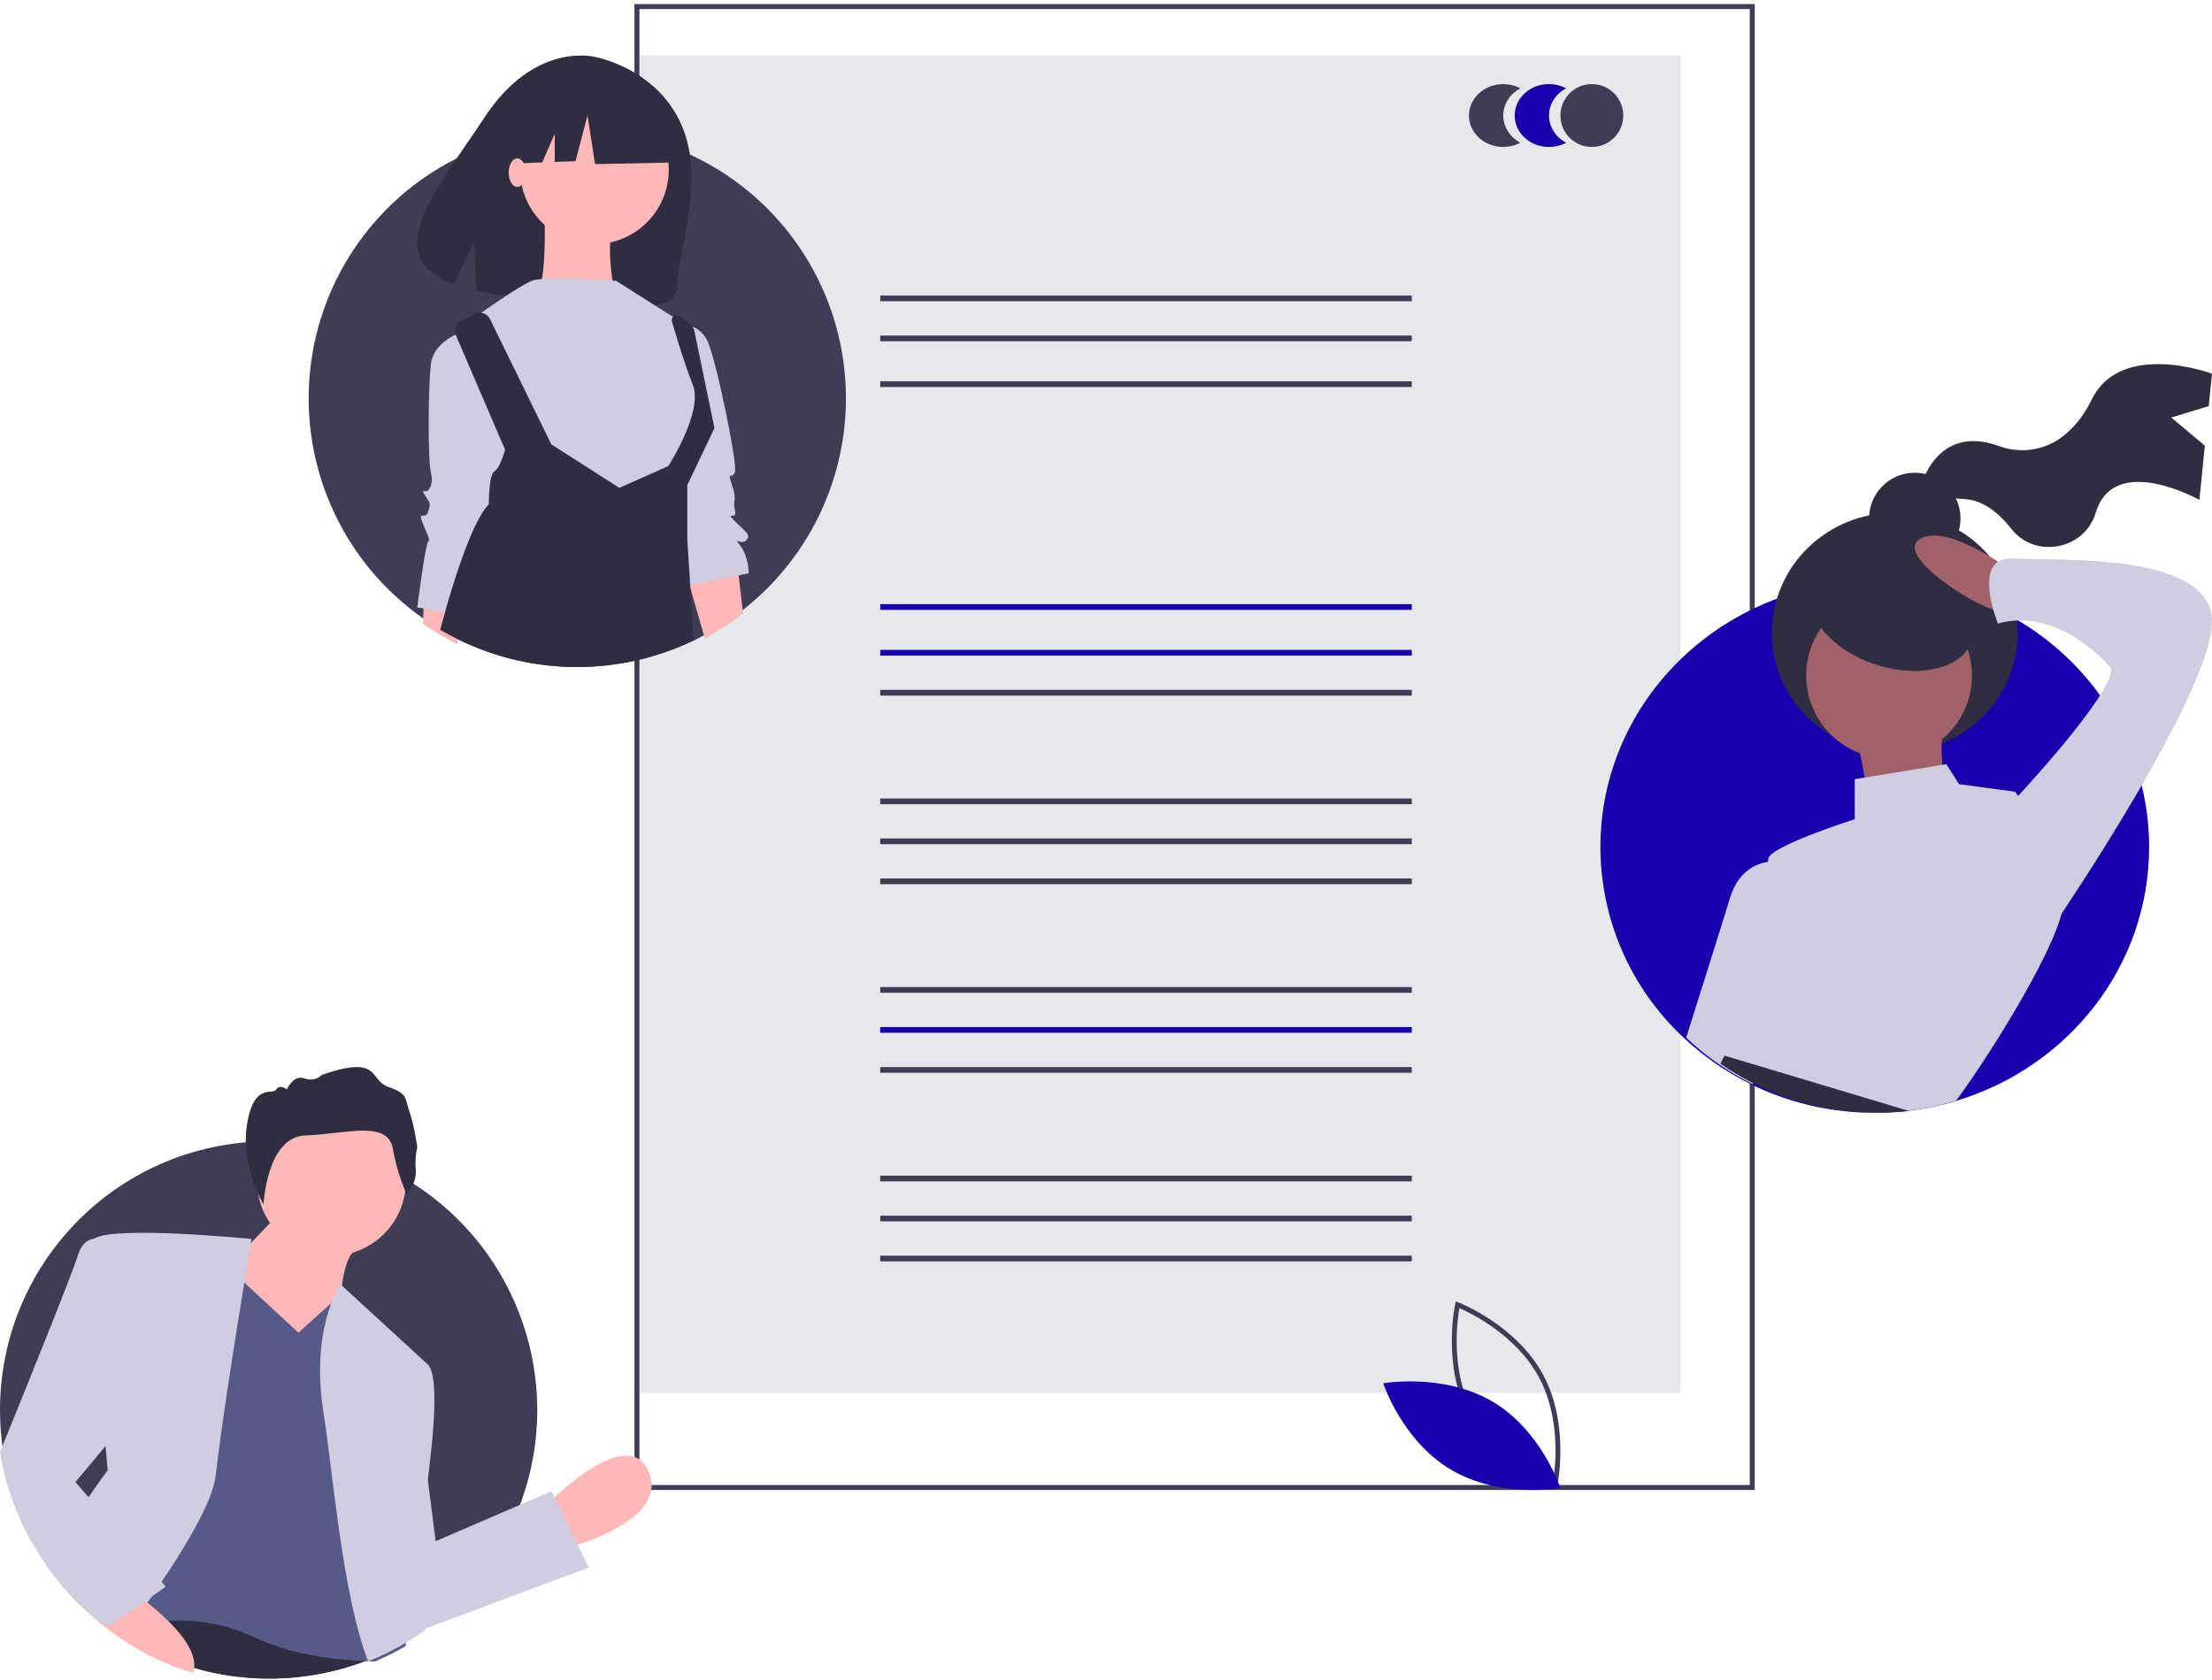 <?xml version="1.0" encoding="UTF-8"?>
<svg width="387px" height="294px" viewBox="0 0 387 294" version="1.1" xmlns="http://www.w3.org/2000/svg" xmlns:xlink="http://www.w3.org/1999/xlink">
    <!-- Generator: Sketch 53.2 (72643) - https://sketchapp.com -->
    <title>undraw_google_docs_jf93</title>
    <desc>Created with Sketch.</desc>
    <g id="Portfolio" stroke="none" stroke-width="1" fill="none" fill-rule="evenodd">
        <g id="Code-of-Ethics" transform="translate(-879, -1467)">
            <g id="undraw_google_docs_jf93" transform="translate(811, 1417)">
                <rect id="Rectangle" fill="#E6E8EC" fill-rule="nonzero" x="180" y="59.715" width="182" height="234"></rect>
                <rect id="Rectangle" fill="#3F3D56" fill-rule="nonzero" x="222" y="101.715" width="93" height="1"></rect>
                <rect id="Rectangle" fill="#3F3D56" fill-rule="nonzero" x="222" y="108.715" width="93" height="1"></rect>
                <rect id="Rectangle" fill="#3F3D56" fill-rule="nonzero" x="222" y="116.715" width="93" height="1"></rect>
                <rect id="Rectangle" fill="#1800AD" fill-rule="nonzero" x="222" y="155.715" width="93" height="1"></rect>
                <rect id="Rectangle" fill="#1800AD" fill-rule="nonzero" x="222" y="163.715" width="93" height="1"></rect>
                <rect id="Rectangle" fill="#3F3D56" fill-rule="nonzero" x="222" y="170.715" width="93" height="1"></rect>
                <rect id="Rectangle" fill="#3F3D56" fill-rule="nonzero" x="222" y="189.715" width="93" height="1"></rect>
                <rect id="Rectangle" fill="#3F3D56" fill-rule="nonzero" x="222" y="196.715" width="93" height="1"></rect>
                <rect id="Rectangle" fill="#3F3D56" fill-rule="nonzero" x="222" y="203.715" width="93" height="1"></rect>
                <rect id="Rectangle" fill="#3F3D56" fill-rule="nonzero" x="222" y="222.715" width="93" height="1"></rect>
                <rect id="Rectangle" fill="#1800AD" fill-rule="nonzero" x="222" y="229.715" width="93" height="1"></rect>
                <rect id="Rectangle" fill="#3F3D56" fill-rule="nonzero" x="222" y="236.715" width="93" height="1"></rect>
                <rect id="Rectangle" fill="#3F3D56" fill-rule="nonzero" x="222" y="255.715" width="93" height="1"></rect>
                <rect id="Rectangle" fill="#3F3D56" fill-rule="nonzero" x="222" y="262.715" width="93" height="1"></rect>
                <rect id="Rectangle" fill="#3F3D56" fill-rule="nonzero" x="222" y="269.715" width="93" height="1"></rect>
                <path d="M375,310.715 L179,310.715 L179,50.715 L375,50.715 L375,310.715 Z M179.873,309.844 L374.127,309.844 L374.127,51.586 L179.873,51.586 L179.873,309.844 Z" id="Shape" fill="#3F3D56" fill-rule="nonzero"></path>
                <path d="M331.003,70.215 C331.004,68.251 332.146,66.437 334,65.457 C331.481,64.117 328.277,64.631 326.405,66.677 C324.532,68.722 324.532,71.707 326.405,73.752 C328.277,75.798 331.481,76.312 334,74.973 C332.146,73.992 331.004,72.178 331.003,70.215 L331.003,70.215 Z" id="Path" fill="#3F3D56" fill-rule="nonzero"></path>
                <path d="M339.003,70.215 C339.004,68.251 340.146,66.437 342,65.457 C339.481,64.117 336.277,64.631 334.405,66.677 C332.532,68.722 332.532,71.707 334.405,73.752 C336.277,75.798 339.481,76.312 342,74.973 C340.146,73.992 339.004,72.178 339.003,70.215 L339.003,70.215 Z" id="Path" fill="#1800AD" fill-rule="nonzero"></path>
                <circle id="Oval" fill="#3F3D56" fill-rule="nonzero" cx="346.5" cy="70.215" r="5.5"></circle>
                <path d="M340.306,310.715 L339.846,310.54 C339.744,310.502 329.682,306.606 324.968,297.774 C320.254,288.94 322.562,278.305 322.586,278.199 L322.695,277.715 L323.154,277.889 C323.256,277.927 333.318,281.823 338.032,290.656 C342.746,299.489 340.438,310.124 340.414,310.23 L340.306,310.715 Z M325.723,297.362 C329.708,304.831 337.66,308.659 339.675,309.533 C340.058,307.351 341.259,298.528 337.277,291.067 C333.296,283.607 325.341,279.772 323.325,278.896 C322.942,281.08 321.741,289.902 325.723,297.362 Z" id="Shape" fill="#3F3D56" fill-rule="nonzero"></path>
                <path d="M329.143,295.26 C337.703,300.325 341,310.385 341,310.385 C341,310.385 330.418,312.234 321.857,307.169 C313.297,302.104 310,292.044 310,292.044 C310,292.044 320.582,290.195 329.143,295.26 Z" id="Path" fill="#1800AD" fill-rule="nonzero"></path>
                <path d="M216,119.715 C215.996,137.026 206.482,152.936 191.234,161.131 C190.672,161.436 190.102,161.727 189.523,162.006 C176.509,168.31 161.32,168.283 148.329,161.932 C147.224,161.392 146.144,160.809 145.091,160.182 C144.021,159.556 142.981,158.881 141.971,158.168 C128.465,148.672 120.931,132.787 122.123,116.32 C123.315,99.854 133.057,85.219 147.789,77.767 C150.65,76.313 153.655,75.161 156.754,74.329 C158.121,73.959 159.51,73.652 160.923,73.407 C163.591,72.944 166.293,72.712 169,72.715 C169.557,72.715 170.11,72.723 170.663,72.749 C171.067,72.758 171.472,72.776 171.877,72.802 C176.108,73.054 180.285,73.882 184.293,75.26 C184.636,75.378 184.98,75.5 185.32,75.626 C186.503,76.061 187.661,76.546 188.792,77.079 C205.389,84.782 216.005,101.418 216,119.715 Z" id="Path" fill="#3F3D56" fill-rule="nonzero"></path>
                <path d="M187.308,72.043 C183.012,61.88 172.077,59.961 172.077,59.961 C172.077,59.961 161.548,57.144 152.756,70.558 C144.56,83.06 133.991,94.773 147.394,99.764 L150.935,92.308 L151.36,100.888 C153.309,101.295 155.279,101.595 157.26,101.786 C172.127,103.3 186.142,105.819 186.401,100.431 C186.746,93.269 191.441,81.822 187.308,72.043 Z" id="Path" fill="#2F2E41" fill-rule="nonzero"></path>
                <path d="M149,155.073 L148.669,157.725 L148.041,162.715 C146.991,162.202 145.965,161.649 144.965,161.054 C143.947,160.459 142.959,159.819 142,159.142 L142.099,156.569 L142.211,153.715 L146.8,154.636 L149,155.073 Z" id="Path" fill="#FFB8B8" fill-rule="nonzero"></path>
                <path d="M198,157.307 C195.899,158.966 193.661,160.441 191.31,161.715 L189.043,153.794 L188.744,152.751 L188,150.146 L188.801,150.019 L196.996,148.715 L197.26,150.962 L198,157.307 Z" id="Path" fill="#FFB8B8" fill-rule="nonzero"></path>
                <circle id="Oval" fill="#FFB8B8" fill-rule="nonzero" cx="172" cy="79.715" r="13"></circle>
                <path d="M163.171,84.715 C163.171,84.715 164.103,101.305 161.307,102.281 C158.511,103.257 175.753,102.281 175.753,102.281 C175.753,102.281 173.423,92.034 175.753,89.106 C178.083,86.178 163.171,84.715 163.171,84.715 Z" id="Path" fill="#FFB8B8" fill-rule="nonzero"></path>
                <path d="M175.78,99.139 C175.78,99.139 163.415,98.184 161.037,99.139 C158.659,100.095 152,104.874 152,104.874 L155.329,134.98 L182.439,140.715 L186.72,134.502 L191,125.423 L189.098,113.953 L188.622,107.263 L175.78,99.139 Z" id="Path" fill="#D0CDE1" fill-rule="nonzero"></path>
                <path d="M149.941,107.715 C149.941,107.715 143.824,109.143 143.353,113.905 C142.882,118.667 142.882,130.572 143.353,132.476 C143.824,134.381 143.353,135.334 142.882,135.81 C142.412,136.286 141.471,135.334 142.412,136.762 C143.353,138.191 143.353,138.191 142.882,139.619 C142.412,141.048 141,139.143 141.941,141.524 C142.882,143.905 143.353,144.381 142.882,144.857 C142.412,145.334 141,156.286 141,156.286 L149,157.715 L157,129.619 L149.941,107.715 Z" id="Path" fill="#D0CDE1" fill-rule="nonzero"></path>
                <path d="M187.387,106.715 C189.258,106.818 190.926,107.919 191.742,109.59 C193.194,112.465 197.065,131.152 196.581,132.59 C196.097,134.027 195.129,132.11 196.097,134.985 C197.065,137.86 196.097,137.381 196.581,139.298 C197.065,141.215 194.645,139.298 196.581,141.215 C198.516,143.131 199.484,143.61 198.516,144.569 C197.548,145.527 196.097,143.61 197.548,145.527 C199,147.444 199,150.319 199,150.319 L187.387,152.715 L184,125.881 L187.387,106.715 Z" id="Path" fill="#D0CDE1" fill-rule="nonzero"></path>
                <path d="M188.818,153.256 L189.387,162.014 C176.387,168.307 161.213,168.28 148.234,161.94 C147.13,161.402 146.052,160.82 145,160.194 C145.365,158.852 145.735,157.514 146.113,156.202 C146.382,155.268 146.655,154.348 146.93,153.443 C149.065,146.462 151.365,140.524 153.521,138.217 C153.521,138.217 153.521,132.991 154.473,132.513 C154.931,132.155 155.28,131.677 155.482,131.132 C155.836,130.347 156.135,129.538 156.377,128.712 L154.803,125.054 L147.761,108.668 C147.344,107.695 147.758,106.567 148.704,106.092 L151.039,104.923 C151.516,104.686 152.069,104.65 152.574,104.821 C153.079,104.992 153.495,105.357 153.73,105.836 L164.463,127.761 L176.354,135.367 L184.692,131.662 L184.914,131.562 C184.914,131.562 191.1,122.057 189.196,117.304 C188.383,115.276 187.487,112.565 186.718,110.119 C186.27,108.677 185.87,107.326 185.557,106.266 C185.456,105.921 185.582,105.55 185.872,105.337 C186.161,105.124 186.553,105.115 186.853,105.314 L188.474,106.396 C188.842,106.642 189.133,106.987 189.313,107.391 C189.388,107.549 189.444,107.715 189.479,107.886 L193,124.911 L188.244,134.889 L188.244,144.394 L188.574,149.499 L188.748,152.17 L188.818,153.256 Z" id="Path" fill="#2F2E41" fill-rule="nonzero"></path>
                <polygon id="Path" fill="#2F2E41" fill-rule="nonzero" points="184.474 68.392 173.421 62.715 158.158 65.037 155 78.715 162.861 78.418 165.057 73.393 165.057 78.335 168.684 78.199 170.789 70.198 172.105 78.715 185 78.457"></polygon>
                <ellipse id="Oval" fill="#FFB8B8" fill-rule="nonzero" cx="158.5" cy="80.215" rx="1.5" ry="2.5"></ellipse>
                <path d="M444,198.215 C444,219.058 429.844,236.698 410.338,242.601 C407.458,243.478 404.501,244.083 401.507,244.409 C399.678,244.613 397.84,244.715 396,244.715 C395.316,244.715 394.636,244.702 393.96,244.667 L393.951,244.667 C387.088,244.402 380.36,242.694 374.209,239.656 C369.888,237.521 365.914,234.752 362.422,231.441 C353.228,222.807 348.012,210.791 348,198.215 C348,178.508 360.653,161.665 378.52,154.896 C380.658,154.083 382.852,153.424 385.084,152.924 C393.312,151.075 401.878,151.35 409.969,153.721 C410.582,153.893 411.191,154.087 411.791,154.294 C411.796,154.294 411.8,154.298 411.804,154.298 C413.248,154.781 414.666,155.335 416.053,155.96 C416.529,156.167 417.004,156.386 417.471,156.619 C418.404,157.066 419.32,157.547 420.218,158.061 C420.564,158.255 420.907,158.453 421.244,158.659 C426.758,161.96 431.543,166.336 435.311,171.524 C438.738,176.242 441.227,181.567 442.644,187.214 C443.548,190.812 444.004,194.506 444,198.215 L444,198.215 Z" id="Path" fill="#1800AD" fill-rule="nonzero"></path>
                <path d="M447.875,123.065 L454.434,121.056 L455,115.382 C455,115.382 439.047,109.462 433.947,119.932 C432.146,123.629 429.876,125.85 427.693,127.175 C424.642,128.955 420.962,129.266 417.66,128.024 C406.604,124.057 404,135.337 404,135.337 C404,135.337 404.956,136.943 411.771,137.337 C415.163,137.534 417.938,140.041 419.87,142.51 C424.008,147.798 432.508,146.27 434.595,139.923 C434.628,139.821 434.662,139.717 434.694,139.612 C437.954,129.122 452.797,137.474 452.797,137.474 L453.744,127.972 L447.875,123.065 Z" id="Path" fill="#2F2E41" fill-rule="nonzero"></path>
                <circle id="Oval" fill="#2F2E41" fill-rule="nonzero" cx="403" cy="140.715" r="8"></circle>
                <ellipse id="Oval" fill="#2F2E41" fill-rule="nonzero" cx="399.5" cy="160.715" rx="21.5" ry="21"></ellipse>
                <circle id="Oval" fill="#A0616A" fill-rule="nonzero" cx="398.5" cy="168.215" r="14.5"></circle>
                <path d="M393,179.492 L395.667,193.715 L409,191.937 C409,191.937 406.778,180.826 408.111,177.715 L393,179.492 Z" id="Path" fill="#A0616A" fill-rule="nonzero"></path>
                <path d="M418.95,149.23 C418.95,149.23 408.23,141.361 403.763,144.421 C399.296,147.481 415.824,157.535 417.61,156.661 C419.397,155.787 418.95,149.23 418.95,149.23 Z" id="Path" fill="#A0616A" fill-rule="nonzero"></path>
                <path d="M429,207.775 C429.001,207.847 428.998,207.92 428.991,207.992 L428.991,207.996 C428.716,214.249 417.003,233.387 410.246,242.579 C407.379,243.465 404.435,244.077 401.454,244.406 C399.633,244.612 397.803,244.715 395.971,244.715 C395.29,244.715 394.613,244.702 393.94,244.667 L393.931,244.667 C387.71,242.693 380.32,240.101 374.93,238.057 C372.39,237.087 370.292,236.244 368.974,235.644 C368.483,235.441 368.012,235.192 367.567,234.9 C365.341,233.148 370.239,231.834 372.465,231.4 C374.691,230.96 371.576,226.151 371.576,226.151 C363.562,217.837 373.355,210.84 373.355,210.84 C373.355,210.84 377.359,202.526 377.359,200.339 C377.37,200.176 377.43,200.021 377.532,199.895 C379.209,197.564 392.497,193.342 392.497,193.342 L392.497,186.341 L393.874,186.115 L407.414,183.897 L408.52,183.715 L410.746,187.215 L420.543,188.528 C420.543,188.528 429,199.904 429,207.775 Z" id="Path" fill="#D0CDE1" fill-rule="nonzero"></path>
                <path d="M387,208.473 C387,208.473 381.174,224.162 375.852,236.876 C375.668,237.32 375.483,237.76 375.303,238.195 C375.083,238.707 374.868,239.215 374.653,239.715 C370.381,237.599 366.453,234.853 363,231.571 C365.39,224.021 369.182,212.024 370.646,207.188 C372.258,201.857 375.989,200.88 377.887,200.739 C378.271,200.704 378.658,200.707 379.042,200.748 L387,208.473 Z" id="Path" fill="#D0CDE1" fill-rule="nonzero"></path>
                <path d="M419.745,190.593 L421.067,189.281 C421.067,189.281 437.811,171.347 437.37,166.973 C437.37,166.973 428.558,156.037 417.542,159.099 C417.542,159.099 412.696,147.289 420.186,147.726 C427.677,148.164 455.435,146.414 454.995,159.099 C454.554,171.784 428.117,210.715 428.117,210.715 L419.745,190.593 Z" id="Path" fill="#D0CDE1" fill-rule="nonzero"></path>
                <path d="M402,244.4 C400.169,244.61 398.327,244.715 396.484,244.715 C395.799,244.715 395.118,244.701 394.441,244.666 L394.432,244.666 C387.558,244.393 380.819,242.635 374.658,239.509 C372.699,238.515 370.808,237.385 369,236.128 L369.325,235.472 L369.325,235.468 L369.703,234.715 L375.873,236.562 L402,244.4 Z" id="Path" fill="#2F2E41" fill-rule="nonzero"></path>
                <ellipse id="Oval" fill="#2F2E41" fill-rule="nonzero" transform="translate(399.057, 157.611) rotate(-72.249) translate(-399.057, -157.611) " cx="399.057" cy="157.611" rx="9.14" ry="14.671"></ellipse>
                <path d="M68,296.714 C67.999,299.13 68.182,301.542 68.548,303.93 C70.307,315.21 76.107,325.466 84.867,332.787 C85.106,332.987 85.35,333.187 85.598,333.383 C86.111,333.797 86.634,334.198 87.165,334.589 C87.93,335.154 88.714,335.695 89.514,336.212 C102.286,344.441 118.243,346 132.365,340.398 C132.696,340.268 133.026,340.133 133.353,339.994 C133.875,339.772 134.388,339.541 134.902,339.297 C136.203,338.692 137.472,338.027 138.71,337.3 C139.985,336.556 141.218,335.755 142.409,334.898 C142.953,334.506 143.479,334.11 144.006,333.696 L144.014,333.692 C150.977,328.224 156.259,320.904 159.254,312.573 L159.254,312.568 C166.625,291.927 158.772,268.929 140.315,257.108 C139.902,256.847 139.484,256.586 139.062,256.342 C138.627,256.073 138.183,255.82 137.735,255.576 C131.703,252.229 125.002,250.262 118.118,249.819 C117.086,249.749 116.046,249.715 114.998,249.715 C114.945,249.715 114.893,249.715 114.841,249.719 C113.431,249.719 112.039,249.784 110.663,249.915 C86.49,252.153 67.999,272.436 68,296.714 L68,296.714 Z" id="Path" fill="#3F3D56" fill-rule="nonzero"></path>
                <path d="M164,312.979 C164,312.979 177.808,298.873 181.491,307.519 C185.173,316.164 167.682,320.715 167.682,320.715 L164,312.979 Z" id="Path" fill="#FFB8B8" fill-rule="nonzero"></path>
                <path d="M86,333.57 C86.51,333.976 87.029,334.37 87.557,334.754 C88.318,335.309 89.097,335.84 89.892,336.347 C102.585,344.427 118.444,345.958 132.479,340.458 C132.807,340.33 133.136,340.198 133.46,340.061 C133.979,339.843 134.49,339.616 135,339.377 L133.802,337.676 C132.933,336.873 131.96,336.188 130.909,335.638 C122.713,331.241 107.278,331.378 96.834,332.1 C95.346,332.202 93.962,332.318 92.716,332.433 C91.938,332.502 91.211,332.574 90.55,332.643 C90.282,332.673 90.026,332.698 89.784,332.724 C87.453,332.98 86.056,333.181 86.056,333.181 L86,333.57 Z" id="Path" fill="#2F2E41" fill-rule="nonzero"></path>
                <circle id="Oval" fill="#FFB8B8" fill-rule="nonzero" cx="126" cy="256.715" r="13"></circle>
                <path d="M117.418,261.715 L107.76,271.868 L105,287.561 L129.376,291.715 L127.536,277.407 C127.536,277.407 127.996,270.484 129.836,269.099 C131.676,267.715 117.418,261.715 117.418,261.715 Z" id="Path" fill="#FFB8B8" fill-rule="nonzero"></path>
                <g id="Group" transform="translate(0, 0.715)"></g>
                <path d="M89,335.065 C89.805,334.806 90.622,334.589 91.448,334.414 C93.529,333.962 95.645,333.692 97.773,333.607 C102.808,333.341 107.831,334.314 112.403,336.44 C119.089,339.649 127.024,340.522 132.479,340.688 C132.877,340.701 133.261,340.71 133.627,340.715 C134.151,340.492 134.666,340.26 135.181,340.016 C136.486,339.409 137.759,338.741 139,338.012 L138.983,336.397 L138.694,304.438 L138.694,304.433 L138.559,289.157 L129.843,279.058 L127.604,276.535 L126.539,277.491 L120.206,283.193 L110.975,274.64 L107.815,271.715 L92.657,322.757 L90.702,329.341 L89.55,333.218 L89.371,333.812 L89.371,333.816 L89,335.065 Z" id="Path" fill="#575A89" fill-rule="nonzero"></path>
                <path d="M124.001,290.197 C124.023,292.489 124.215,294.776 124.576,297.039 C126.142,307.071 127.486,323.749 130.813,335.792 C131.248,337.381 131.722,338.882 132.236,340.283 L132.392,340.715 C132.723,340.584 133.053,340.448 133.38,340.309 C133.902,340.086 134.415,339.855 134.928,339.611 C136.229,339.004 137.497,338.336 138.734,337.608 C140.009,336.861 141.241,336.059 142.431,335.199 L142.292,334.649 L142.292,334.645 L140.126,325.944 C140.126,325.944 141.518,318.661 142.631,310.514 L142.631,310.509 C143.91,301.184 144.824,290.738 142.871,288.779 L127.547,274.715 L127.542,274.719 C127.065,275.482 126.654,276.285 126.316,277.119 C125.272,279.602 123.949,283.983 124.001,290.197 Z" id="Path" fill="#D0CDE1" fill-rule="nonzero"></path>
                <path d="M76,323.79 C78.441,327.329 81.354,330.52 84.659,333.274 C84.9,333.475 85.146,333.676 85.396,333.873 C85.913,334.288 86.439,334.692 86.974,335.084 C87.746,335.652 88.535,336.196 89.342,336.715 C89.938,335.888 90.539,335.049 91.139,334.205 C91.494,333.711 91.849,333.212 92.205,332.71 C92.766,331.914 93.327,331.114 93.879,330.309 C93.95,330.213 94.015,330.117 94.081,330.021 C94.783,329.011 95.475,327.996 96.151,326.986 C101.131,319.567 105.261,312.444 105.735,308.19 C106.305,303.097 107.458,295.218 108.628,287.693 C109.383,282.805 110.145,278.066 110.755,274.345 C111.491,269.824 112,266.798 112,266.798 C112,266.798 87.842,264.389 84.457,266.755 L84.453,266.755 C84.257,266.867 84.118,267.058 84.072,267.279 C83.703,269.841 85.676,293.653 86.492,303.271 L86.492,303.276 C86.702,305.742 86.838,307.272 86.838,307.272 C86.838,307.272 85.457,309.113 83.431,312.064 C81.366,315.076 78.626,319.243 76,323.79 Z" id="Path" fill="#D0CDE1" fill-rule="nonzero"></path>
                <path d="M141.916,301.715 L144.224,319.675 L164.537,310.925 L171,324.28 L137.761,336.715 C137.761,336.715 131.759,304.938 141.916,301.715 Z" id="Path" fill="#D0CDE1" fill-rule="nonzero"></path>
                <path d="M139.15,259.008 C139.15,259.008 140.921,257.102 140.742,254.717 C140.624,253.36 140.711,251.993 141,250.661 C141,250.661 140.446,246.757 139.628,244.494 C138.809,242.231 139.499,241.443 135.982,240.207 C132.465,238.972 134.704,234.504 124.334,238.065 C123.528,238.877 122.31,239.125 121.249,238.694 C119.334,237.996 118.181,240.617 118.181,240.617 C118.181,240.617 116.986,239.64 116.316,240.656 C115.646,241.671 112.405,239.357 111.217,246.743 C110.029,254.128 114.108,260.715 114.108,260.715 C114.108,260.715 114.681,248.896 121.415,248.681 C128.15,248.467 135.766,245.925 136.71,250.902 C137.204,253.689 138.023,256.41 139.15,259.008 Z" id="Path" fill="#2F2E41" fill-rule="nonzero"></path>
                <path d="M85,333.546 C85.234,333.748 85.473,333.95 85.716,334.147 C86.218,334.564 86.729,334.968 87.249,335.362 C87.998,335.932 88.765,336.477 89.549,336.997 C93.322,339.511 97.435,341.437 101.755,342.715 C102.811,339.926 100.281,336.458 97.466,333.669 C97.108,333.314 96.742,332.968 96.384,332.639 C95.533,331.863 94.693,331.161 93.957,330.574 C93.923,330.547 93.893,330.525 93.863,330.499 C92.47,329.394 91.461,328.715 91.461,328.715 L90.567,329.385 L85,333.546 Z" id="Path" fill="#FFB8B8" fill-rule="nonzero"></path>
                <path d="M68,304.075 C69.787,315.348 75.679,325.598 84.578,332.914 C84.821,333.114 85.068,333.314 85.32,333.51 C85.842,333.923 86.373,334.325 86.912,334.715 L89.007,333.245 L89.007,333.24 L89.971,332.566 L93.777,329.891 L94.078,329.678 L97,327.626 L96.164,326.66 L92.336,322.228 L83.34,311.817 L81.196,309.338 L86.426,303.075 L86.426,303.071 L91.885,296.534 L87.239,267.269 C86.359,266.816 85.361,266.634 84.374,266.747 L84.37,266.747 C83.318,266.926 82.244,267.639 81.66,269.552 C80.604,273.019 72.071,294.081 68,304.075 Z" id="Path" fill="#D0CDE1" fill-rule="nonzero"></path>
            </g>
        </g>
    </g>
</svg>